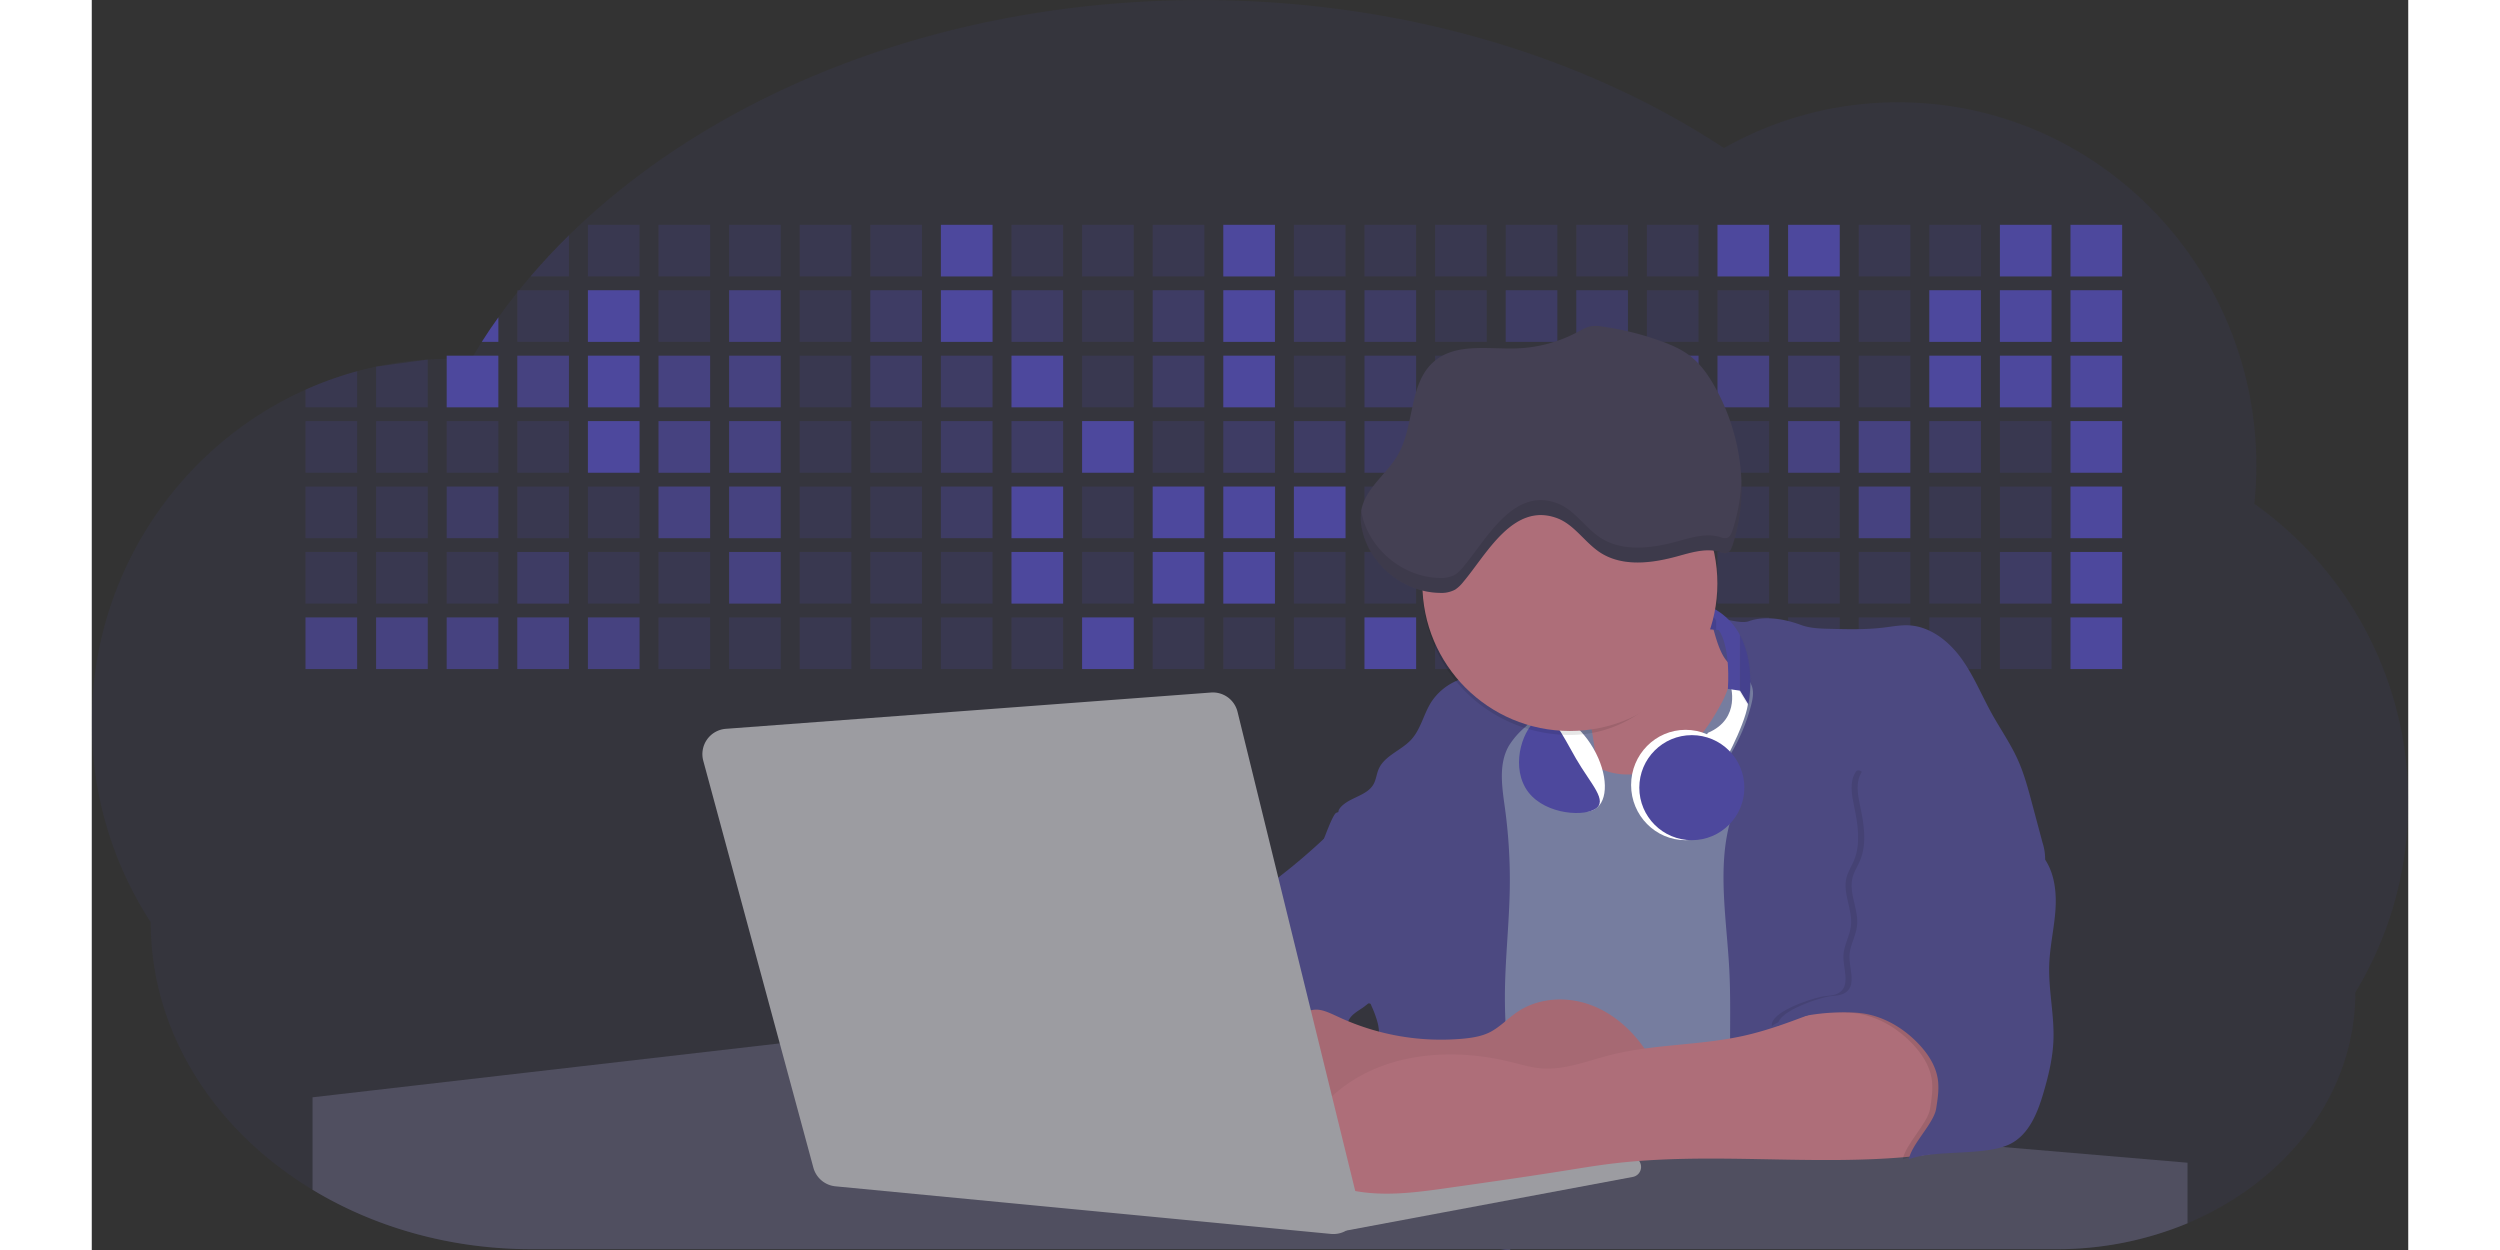 <svg id="aa7bae02-e79e-4d6b-a496-aba15f39787c" data-name="Layer 1" xmlns="http://www.w3.org/2000/svg" width="600" height="300" viewBox="0 0 1144 617.32"><rect x="0" y="0" width="1144" height="617.32" fill="#333333" stroke="none"/><title>developer activity</title><path d="M1172,537.57a181.92,181.92,0,0,1-6.85,49.6,180.06,180.06,0,0,1-19.27,44.28c0,50.1-33.82,93.4-82.91,114a167.3,167.3,0,0,1-64.73,12.8H245.17c-40.25,0-77.55-10.86-108.14-29.36A185.76,185.76,0,0,1,112.2,711c-34-29.22-55.08-69.6-55.08-114.2A180.5,180.5,0,0,1,28,498.08c0-73.36,43.39-136.44,105.55-164.29a174.52,174.52,0,0,1,25.51-9.12q4.63-1.26,9.36-2.26a175.39,175.39,0,0,1,25.51-3.5q4.65-.29,9.35-.33H205c3.46,0,6.89.12,10.3.32l1.12-1.9q2.06-3.44,4.22-6.81,3.9-6.14,8.18-12.1,4.48-6.29,9.35-12.38l.83-1q2.76-3.44,5.64-6.8,9-10.49,19-20.35c72.11-70.68,185.08-116.18,312.08-116.18,98.82,0,189.15,27.55,258.34,73.07A174.18,174.18,0,0,1,920,191.86c97.74,0,177,80.37,177,179.51a184.9,184.9,0,0,1-1,18.78A180,180,0,0,1,1172,537.57Z" transform="translate(-28 -141.34)" fill="#4d489d" opacity="0.1"/><path d="M263.66,257.52v20.35h-19Q253.59,267.39,263.66,257.52Z" transform="translate(-28 -141.34)" fill="#4d489d" opacity="0.2"/><rect x="245.02" y="111.02" width="25.51" height="25.51" fill="#4d489d" opacity="0.2"/><rect x="279.88" y="111.02" width="25.51" height="25.51" fill="#4d489d" opacity="0.2"/><rect x="314.75" y="111.02" width="25.51" height="25.51" fill="#4d489d" opacity="0.2"/><rect x="349.61" y="111.02" width="25.51" height="25.51" fill="#4d489d" opacity="0.2"/><rect x="384.48" y="111.02" width="25.51" height="25.51" fill="#4d489d" opacity="0.2"/><rect x="419.35" y="111.02" width="25.51" height="25.51" fill="#4d489d"/><rect x="454.21" y="111.02" width="25.51" height="25.51" fill="#4d489d" opacity="0.2"/><rect x="489.08" y="111.02" width="25.51" height="25.51" fill="#4d489d" opacity="0.2"/><rect x="523.94" y="111.02" width="25.51" height="25.51" fill="#4d489d" opacity="0.2"/><rect x="558.81" y="111.02" width="25.51" height="25.51" fill="#4d489d"/><rect x="593.68" y="111.02" width="25.51" height="25.51" fill="#4d489d" opacity="0.2"/><rect x="628.54" y="111.02" width="25.51" height="25.51" fill="#4d489d" opacity="0.2"/><rect x="663.41" y="111.02" width="25.51" height="25.51" fill="#4d489d" opacity="0.2"/><rect x="698.28" y="111.02" width="25.51" height="25.51" fill="#4d489d" opacity="0.2"/><rect x="733.14" y="111.02" width="25.51" height="25.51" fill="#4d489d" opacity="0.2"/><rect x="768.01" y="111.02" width="25.51" height="25.51" fill="#4d489d" opacity="0.2"/><rect x="802.87" y="111.02" width="25.51" height="25.51" fill="#4d489d"/><rect x="837.74" y="111.02" width="25.51" height="25.51" fill="#4d489d"/><rect x="872.61" y="111.02" width="25.51" height="25.51" fill="#4d489d" opacity="0.2"/><rect x="907.47" y="111.02" width="25.51" height="25.51" fill="#4d489d" opacity="0.2"/><rect x="942.34" y="111.02" width="25.51" height="25.51" fill="#4d489d"/><rect x="977.2" y="111.02" width="25.51" height="25.51" fill="#4d489d"/><path d="M228.8,298.08v12.1h-8.18Q224.52,304,228.8,298.08Z" transform="translate(-28 -141.34)" fill="#4d489d"/><rect x="210.15" y="143.33" width="25.51" height="25.51" fill="#4d489d" opacity="0.2"/><rect x="245.02" y="143.33" width="25.51" height="25.51" fill="#4d489d"/><rect x="279.88" y="143.33" width="25.51" height="25.51" fill="#4d489d" opacity="0.2"/><rect x="314.75" y="143.33" width="25.51" height="25.51" fill="#4d489d" opacity="0.7"/><rect x="349.61" y="143.33" width="25.51" height="25.51" fill="#4d489d" opacity="0.2"/><rect x="384.48" y="143.33" width="25.51" height="25.51" fill="#4d489d" opacity="0.4"/><rect x="419.35" y="143.33" width="25.51" height="25.51" fill="#4d489d"/><rect x="454.21" y="143.33" width="25.51" height="25.51" fill="#4d489d" opacity="0.4"/><rect x="489.08" y="143.33" width="25.51" height="25.51" fill="#4d489d" opacity="0.2"/><rect x="523.94" y="143.33" width="25.51" height="25.51" fill="#4d489d" opacity="0.4"/><rect x="558.81" y="143.33" width="25.51" height="25.51" fill="#4d489d"/><rect x="593.68" y="143.33" width="25.51" height="25.51" fill="#4d489d" opacity="0.4"/><rect x="628.54" y="143.33" width="25.51" height="25.51" fill="#4d489d" opacity="0.4"/><rect x="663.41" y="143.33" width="25.51" height="25.51" fill="#4d489d" opacity="0.2"/><rect x="698.28" y="143.33" width="25.51" height="25.51" fill="#4d489d" opacity="0.4"/><rect x="733.14" y="143.33" width="25.51" height="25.51" fill="#4d489d" opacity="0.4"/><rect x="768.01" y="143.33" width="25.51" height="25.51" fill="#4d489d" opacity="0.2"/><rect x="802.87" y="143.33" width="25.51" height="25.51" fill="#4d489d" opacity="0.2"/><rect x="837.74" y="143.33" width="25.51" height="25.51" fill="#4d489d" opacity="0.4"/><rect x="872.61" y="143.33" width="25.51" height="25.51" fill="#4d489d" opacity="0.2"/><rect x="907.47" y="143.33" width="25.51" height="25.51" fill="#4d489d"/><rect x="942.34" y="143.33" width="25.51" height="25.51" fill="#4d489d"/><rect x="977.2" y="143.33" width="25.51" height="25.51" fill="#4d489d"/><path d="M159.06,324.67V342.5H133.55v-8.71A174.52,174.52,0,0,1,159.06,324.67Z" transform="translate(-28 -141.34)" fill="#4d489d" opacity="0.2"/><polygon points="165.93 177.57 165.93 201.16 140.42 201.16 140.42 181.07 165.93 177.57" fill="#4d489d" opacity="0.2"/><rect x="175.28" y="175.65" width="25.51" height="25.51" fill="#4d489d"/><rect x="210.15" y="175.65" width="25.51" height="25.51" fill="#4d489d" opacity="0.7"/><rect x="245.02" y="175.65" width="25.51" height="25.51" fill="#4d489d"/><rect x="279.88" y="175.65" width="25.51" height="25.51" fill="#4d489d" opacity="0.7"/><rect x="314.75" y="175.65" width="25.51" height="25.51" fill="#4d489d" opacity="0.7"/><rect x="349.61" y="175.65" width="25.51" height="25.51" fill="#4d489d" opacity="0.2"/><rect x="384.48" y="175.65" width="25.51" height="25.51" fill="#4d489d" opacity="0.4"/><rect x="419.35" y="175.65" width="25.51" height="25.51" fill="#4d489d" opacity="0.4"/><rect x="454.21" y="175.65" width="25.51" height="25.51" fill="#4d489d"/><rect x="489.08" y="175.65" width="25.51" height="25.51" fill="#4d489d" opacity="0.2"/><rect x="523.94" y="175.65" width="25.51" height="25.51" fill="#4d489d" opacity="0.4"/><rect x="558.81" y="175.65" width="25.51" height="25.51" fill="#4d489d"/><rect x="593.68" y="175.65" width="25.51" height="25.51" fill="#4d489d" opacity="0.2"/><rect x="628.54" y="175.65" width="25.51" height="25.51" fill="#4d489d" opacity="0.4"/><rect x="663.41" y="175.65" width="25.51" height="25.51" fill="#4d489d" opacity="0.2"/><rect x="698.28" y="175.65" width="25.51" height="25.51" fill="#4d489d"/><rect x="733.14" y="175.65" width="25.51" height="25.51" fill="#4d489d" opacity="0.2"/><rect x="768.01" y="175.65" width="25.51" height="25.51" fill="#4d489d" opacity="0.7"/><rect x="802.87" y="175.65" width="25.51" height="25.51" fill="#4d489d" opacity="0.7"/><rect x="837.74" y="175.65" width="25.51" height="25.51" fill="#4d489d" opacity="0.4"/><rect x="872.61" y="175.65" width="25.51" height="25.51" fill="#4d489d" opacity="0.2"/><rect x="907.47" y="175.65" width="25.51" height="25.51" fill="#4d489d"/><rect x="942.34" y="175.65" width="25.51" height="25.51" fill="#4d489d"/><rect x="977.2" y="175.65" width="25.51" height="25.51" fill="#4d489d"/><rect x="105.55" y="207.96" width="25.51" height="25.51" fill="#4d489d" opacity="0.2"/><rect x="140.42" y="207.96" width="25.51" height="25.51" fill="#4d489d" opacity="0.2"/><rect x="175.28" y="207.96" width="25.51" height="25.51" fill="#4d489d" opacity="0.2"/><rect x="210.15" y="207.96" width="25.51" height="25.51" fill="#4d489d" opacity="0.2"/><rect x="245.02" y="207.96" width="25.51" height="25.51" fill="#4d489d"/><rect x="279.88" y="207.96" width="25.51" height="25.51" fill="#4d489d" opacity="0.7"/><rect x="314.75" y="207.96" width="25.51" height="25.51" fill="#4d489d" opacity="0.7"/><rect x="349.61" y="207.96" width="25.51" height="25.51" fill="#4d489d" opacity="0.2"/><rect x="384.48" y="207.96" width="25.51" height="25.51" fill="#4d489d" opacity="0.2"/><rect x="419.35" y="207.96" width="25.51" height="25.51" fill="#4d489d" opacity="0.4"/><rect x="454.21" y="207.96" width="25.51" height="25.51" fill="#4d489d" opacity="0.4"/><rect x="489.08" y="207.96" width="25.51" height="25.51" fill="#4d489d"/><rect x="523.94" y="207.96" width="25.51" height="25.51" fill="#4d489d" opacity="0.2"/><rect x="558.81" y="207.96" width="25.51" height="25.51" fill="#4d489d" opacity="0.4"/><rect x="593.68" y="207.96" width="25.51" height="25.51" fill="#4d489d" opacity="0.4"/><rect x="628.54" y="207.96" width="25.51" height="25.51" fill="#4d489d" opacity="0.4"/><rect x="663.41" y="207.96" width="25.51" height="25.51" fill="#4d489d" opacity="0.4"/><rect x="698.28" y="207.96" width="25.51" height="25.51" fill="#4d489d" opacity="0.2"/><rect x="733.14" y="207.96" width="25.51" height="25.51" fill="#4d489d" opacity="0.2"/><rect x="768.01" y="207.96" width="25.51" height="25.51" fill="#4d489d" opacity="0.2"/><rect x="802.87" y="207.96" width="25.51" height="25.51" fill="#4d489d" opacity="0.2"/><rect x="837.74" y="207.96" width="25.51" height="25.51" fill="#4d489d" opacity="0.7"/><rect x="872.61" y="207.96" width="25.51" height="25.51" fill="#4d489d" opacity="0.7"/><rect x="907.47" y="207.96" width="25.51" height="25.51" fill="#4d489d" opacity="0.4"/><rect x="942.34" y="207.96" width="25.51" height="25.51" fill="#4d489d" opacity="0.2"/><rect x="977.2" y="207.96" width="25.51" height="25.51" fill="#4d489d"/><rect x="105.55" y="240.28" width="25.51" height="25.51" fill="#4d489d" opacity="0.2"/><rect x="140.42" y="240.28" width="25.51" height="25.51" fill="#4d489d" opacity="0.2"/><rect x="175.28" y="240.28" width="25.51" height="25.51" fill="#4d489d" opacity="0.4"/><rect x="210.15" y="240.28" width="25.51" height="25.51" fill="#4d489d" opacity="0.2"/><rect x="245.02" y="240.28" width="25.51" height="25.51" fill="#4d489d" opacity="0.2"/><rect x="279.88" y="240.28" width="25.51" height="25.51" fill="#4d489d" opacity="0.7"/><rect x="314.75" y="240.28" width="25.51" height="25.51" fill="#4d489d" opacity="0.7"/><rect x="349.61" y="240.28" width="25.51" height="25.51" fill="#4d489d" opacity="0.2"/><rect x="384.48" y="240.28" width="25.51" height="25.51" fill="#4d489d" opacity="0.2"/><rect x="419.35" y="240.28" width="25.51" height="25.51" fill="#4d489d" opacity="0.4"/><rect x="454.21" y="240.28" width="25.51" height="25.51" fill="#4d489d"/><rect x="489.08" y="240.28" width="25.51" height="25.51" fill="#4d489d" opacity="0.2"/><rect x="523.94" y="240.28" width="25.51" height="25.51" fill="#4d489d"/><rect x="558.81" y="240.28" width="25.51" height="25.51" fill="#4d489d"/><rect x="593.68" y="240.28" width="25.51" height="25.51" fill="#4d489d"/><rect x="628.54" y="240.28" width="25.51" height="25.51" fill="#4d489d" opacity="0.2"/><rect x="663.41" y="240.28" width="25.51" height="25.51" fill="#4d489d"/><rect x="698.28" y="240.28" width="25.51" height="25.51" fill="#4d489d" opacity="0.2"/><rect x="733.14" y="240.28" width="25.51" height="25.51" fill="#4d489d" opacity="0.2"/><rect x="768.01" y="240.28" width="25.51" height="25.51" fill="#4d489d" opacity="0.2"/><rect x="802.87" y="240.28" width="25.51" height="25.51" fill="#4d489d" opacity="0.2"/><rect x="837.74" y="240.28" width="25.51" height="25.51" fill="#4d489d" opacity="0.2"/><rect x="872.61" y="240.28" width="25.51" height="25.51" fill="#4d489d" opacity="0.7"/><rect x="907.47" y="240.28" width="25.51" height="25.51" fill="#4d489d" opacity="0.2"/><rect x="942.34" y="240.28" width="25.51" height="25.51" fill="#4d489d" opacity="0.2"/><rect x="977.2" y="240.28" width="25.51" height="25.51" fill="#4d489d"/><rect x="105.55" y="272.59" width="25.51" height="25.51" fill="#4d489d" opacity="0.2"/><rect x="140.42" y="272.59" width="25.51" height="25.51" fill="#4d489d" opacity="0.2"/><rect x="175.28" y="272.59" width="25.51" height="25.51" fill="#4d489d" opacity="0.2"/><rect x="210.15" y="272.59" width="25.51" height="25.51" fill="#4d489d" opacity="0.4"/><rect x="245.02" y="272.59" width="25.51" height="25.51" fill="#4d489d" opacity="0.2"/><rect x="279.88" y="272.59" width="25.51" height="25.51" fill="#4d489d" opacity="0.2"/><rect x="314.75" y="272.59" width="25.51" height="25.51" fill="#4d489d" opacity="0.7"/><rect x="349.61" y="272.59" width="25.51" height="25.51" fill="#4d489d" opacity="0.2"/><rect x="384.48" y="272.59" width="25.51" height="25.51" fill="#4d489d" opacity="0.2"/><rect x="419.35" y="272.59" width="25.51" height="25.51" fill="#4d489d" opacity="0.2"/><rect x="454.21" y="272.59" width="25.51" height="25.51" fill="#4d489d"/><rect x="489.08" y="272.59" width="25.51" height="25.51" fill="#4d489d" opacity="0.2"/><rect x="523.94" y="272.59" width="25.51" height="25.51" fill="#4d489d"/><rect x="558.81" y="272.59" width="25.51" height="25.51" fill="#4d489d"/><rect x="593.68" y="272.59" width="25.51" height="25.51" fill="#4d489d" opacity="0.2"/><rect x="628.54" y="272.59" width="25.51" height="25.51" fill="#4d489d" opacity="0.2"/><rect x="663.41" y="272.59" width="25.51" height="25.51" fill="#4d489d" opacity="0.2"/><rect x="698.28" y="272.59" width="25.51" height="25.51" fill="#4d489d" opacity="0.2"/><rect x="733.14" y="272.59" width="25.51" height="25.51" fill="#4d489d" opacity="0.2"/><rect x="768.01" y="272.59" width="25.51" height="25.51" fill="#4d489d" opacity="0.2"/><rect x="802.87" y="272.59" width="25.51" height="25.51" fill="#4d489d" opacity="0.2"/><rect x="837.74" y="272.59" width="25.51" height="25.51" fill="#4d489d" opacity="0.2"/><rect x="872.61" y="272.59" width="25.51" height="25.51" fill="#4d489d" opacity="0.2"/><rect x="907.47" y="272.59" width="25.51" height="25.51" fill="#4d489d" opacity="0.2"/><rect x="942.34" y="272.59" width="25.51" height="25.51" fill="#4d489d" opacity="0.4"/><rect x="977.2" y="272.59" width="25.51" height="25.51" fill="#4d489d"/><rect x="105.55" y="304.91" width="25.51" height="25.51" fill="#4d489d" opacity="0.7"/><rect x="140.42" y="304.91" width="25.51" height="25.51" fill="#4d489d" opacity="0.7"/><rect x="175.28" y="304.91" width="25.51" height="25.51" fill="#4d489d" opacity="0.7"/><rect x="210.15" y="304.91" width="25.51" height="25.51" fill="#4d489d" opacity="0.7"/><rect x="245.02" y="304.91" width="25.51" height="25.51" fill="#4d489d" opacity="0.7"/><rect x="279.88" y="304.91" width="25.51" height="25.51" fill="#4d489d" opacity="0.2"/><rect x="314.75" y="304.91" width="25.51" height="25.51" fill="#4d489d" opacity="0.2"/><rect x="349.61" y="304.91" width="25.51" height="25.51" fill="#4d489d" opacity="0.2"/><rect x="384.48" y="304.91" width="25.51" height="25.51" fill="#4d489d" opacity="0.2"/><rect x="419.35" y="304.91" width="25.51" height="25.51" fill="#4d489d" opacity="0.2"/><rect x="454.21" y="304.91" width="25.51" height="25.51" fill="#4d489d" opacity="0.2"/><rect x="489.08" y="304.91" width="25.51" height="25.51" fill="#4d489d"/><rect x="523.94" y="304.91" width="25.51" height="25.51" fill="#4d489d" opacity="0.2"/><rect x="558.81" y="304.91" width="25.51" height="25.51" fill="#4d489d" opacity="0.2"/><rect x="593.68" y="304.91" width="25.51" height="25.51" fill="#4d489d" opacity="0.2"/><rect x="628.54" y="304.91" width="25.51" height="25.51" fill="#4d489d"/><rect x="663.41" y="304.91" width="25.51" height="25.51" fill="#4d489d" opacity="0.2"/><rect x="698.28" y="304.91" width="25.51" height="25.51" fill="#4d489d" opacity="0.2"/><rect x="733.14" y="304.91" width="25.51" height="25.51" fill="#4d489d" opacity="0.2"/><rect x="768.01" y="304.91" width="25.51" height="25.51" fill="#4d489d" opacity="0.2"/><rect x="802.87" y="304.91" width="25.51" height="25.51" fill="#4d489d" opacity="0.2"/><rect x="837.74" y="304.91" width="25.51" height="25.51" fill="#4d489d" opacity="0.2"/><rect x="872.61" y="304.91" width="25.51" height="25.51" fill="#4d489d" opacity="0.2"/><rect x="907.47" y="304.91" width="25.51" height="25.51" fill="#4d489d" opacity="0.2"/><rect x="942.34" y="304.91" width="25.51" height="25.51" fill="#4d489d" opacity="0.2"/><rect x="977.2" y="304.91" width="25.51" height="25.51" fill="#4d489d"/><circle cx="734.52" cy="363.89" r="34.87" fill="#767d9f"/><path d="M760.71,460.87q5.22,22.78,8.86,45.9c.73,4.58,1.38,9.41-.28,13.74-1.39,3.61-4.22,6.43-6.44,9.59s-3.9,7.21-2.55,10.83,5.29,5.6,9.05,6.62c10.76,2.9,22.23.79,32.94-2.35a53.29,53.29,0,0,0,13.81-5.72c4.54-2.88,8.26-6.88,11.68-11,15.61-18.93,25.83-41.65,35.45-64.23a39.12,39.12,0,0,1-33.11-13.34c-3.94-4.63-6.83-11.08-4.61-16.74-6.51,3.57-14.24,3.81-21.25,6.25a75.49,75.49,0,0,0-12.5,6.15q-7.18,4.15-14.28,8.46C772.07,458.29,767,461.19,760.71,460.87Z" transform="translate(-28 -141.34)" fill="#ae6e79"/><path d="M833.64,487.05c-6.11,11.89-14.06,23.32-25.41,30.4s-26.63,9-38,2c-5.6-3.42-9.84-8.62-14.73-13s-11-8.13-17.57-7.56c-7.24.63-12.91,6.28-17.76,11.69-7.36,8.22-14.47,16.79-19.68,26.52-10,18.7-12.37,40.56-11.93,61.76s3.51,42.29,3.58,63.49c.1,26.08-4.32,51.95-8.79,77.64,41.1-5.06,82.25,6,123.44,10.19,26.36,2.71,52.92,2.65,79.42,2.58,4.66,0,9.62-.12,13.5-2.7a18.2,18.2,0,0,0,5.59-6.64c3.66-6.75,5.13-14.45,6.15-22.06,2.59-19.22,2.67-38.68,2.74-58.08.18-47,.35-94.17-5.62-140.8-1.47-11.47-3.35-23-7.75-33.73s-11.58-20.6-21.62-26.35c-6.45-3.7-21.4-10.14-29-6.41C841.67,460.15,837.73,479.09,833.64,487.05Z" transform="translate(-28 -141.34)" fill="#767d9f"/><path d="M836.68,619.77c-1.55-29-7.86-59.95,5.57-85.69,3.3-6.32-8.54-14.21-4.88-20.33a92.08,92.08,0,0,0,10.06-23.93c.76-2.89,1.37-5.95.65-8.85-1.33-5.29-6.56-8.44-11-11.66-4.9-3.56-7.42-14.41-9-20.28s12.57,1.2,18.26-.89c7.9-2.89,17.94-1.07,25.82,1.86,4.4,1.62,9.18,1.76,13.87,1.88,9.11.24,18.25.47,27.29-.65,4.06-.51,8.13-1.28,12.21-1.05,10.41.59,19.46,7.71,25.62,16.13s10.08,18.23,15.13,27.35c4.21,7.6,9.23,14.78,12.82,22.69,3.18,7,5.19,14.52,7.18,22l5.13,19.19a25.58,25.58,0,0,1,1.26,8.51c-.26,3.07-1.62,5.93-3,8.66A164.12,164.12,0,0,1,971,603.2c-10.79,13.23-23.89,25.16-30.3,41-2.5,6.17-3.89,12.73-5.16,19.27a707.94,707.94,0,0,0-10.9,79.15,174.2,174.2,0,0,0-36.52-12.21,177.61,177.61,0,0,0-19-3c-5.59-.58-12.8.52-18.12-1-8.9-2.53-9.88-17.58-11.23-25.46-2.16-12.55-2.59-25.32-2.67-38C837,648.53,837.45,634.14,836.68,619.77Z" transform="translate(-28 -141.34)" fill="#4c4981"/><path d="M641.23,565.54c4.21,24,8.85,48.07,18,70.62-.23.22-.46.42-.69.62-.81.69-1.65,1.34-2.53,2-2.05,1.44-4.3,2.66-6,4.54a8,8,0,0,0-1.5,2.45,5.48,5.48,0,0,0,0,4.47c-4.77,2.11-10.31,1.46-15.66,1.26-4.61-.17-9.08,0-12.78,2.53-5.14,3.54-6.69,10.34-7.52,16.52q-.46,3.38-.79,6.77-.32,3.15-.52,6.32a188.61,188.61,0,0,0-.19,21q.08,1.92.21,3.84c-16.34-.39-31.23-8.91-45.32-17.19-3.22-1.89-6.54-3.88-8.63-7A15.8,15.8,0,0,1,555,674c0-.51.09-1,.16-1.52a41.58,41.58,0,0,1,2.29-8.68,107.2,107.2,0,0,1,19.19-32.65c3.58-4.18,7.61-8.27,9.28-13.52.73-2.29,1-4.72,1.74-7,3.32-9.88,15.3-14.55,19.4-24.14,1-2.29,1.46-4.8,2.7-7a17.63,17.63,0,0,1,4.25-4.75c.73-.61,1.49-1.2,2.24-1.79q10.54-8.26,20.31-17.45,1.82-1.71,3.6-3.46A59.48,59.48,0,0,0,641.23,565.54Z" transform="translate(-28 -141.34)" fill="#4c4981"/><path d="M742,494.56c-1.44,1.52-3,2.95-4.53,4.37l-.41.37-1.62,1.5a39,39,0,0,0-7.55,8.79l-.17.28c-5.1,9.13-3.21,20.37-1.79,30.74a261.55,261.55,0,0,1,2.37,39c-.26,18-2.38,35.88-2.42,53.86,0,4.08.09,8.15.27,12.23.29,6.63.79,13.25,1.39,19.87.65,7.26,1.43,14.51,2.16,21.76.58,5.61,1.13,11.21,1.59,16.81.23,2.9.45,5.79.63,8.69.21,3.4.38,6.81.48,10.21h0c.07,2.16.11,4.31.11,6.47,0,1.23,0,2.45,0,3.67q0,3.51-.19,7-.2,4.49-.61,9c-.31,3.27-.86,6.84-3.16,9.14-.14.14-.29.27-.44.4l-3.24-.4a332.72,332.72,0,0,0-67.3-1.2c.49-3.38.94-6.75,1.38-10.14.2-1.6.4-3.21.59-4.82q.33-2.76.63-5.52c.23-2,.44-4,.64-6q.78-7.73,1.37-15.47.87-11.29,1.32-22.62.22-5.41.34-10.83.17-6.72.16-13.45,0-6.54-.11-13.1c0-1.44-.06-2.88-.18-4.31a27.35,27.35,0,0,0-.53-3.83,49.87,49.87,0,0,0-3-8.48c-.22-.52-.43-1-.64-1.55-.12-.27-.23-.55-.34-.82,5.76-5.13,9.86-12,13.8-18.76,6.39-10.89,12.93-22.26,14-34.84s-5.18-26.71-17.2-30.55c-3.27-1-6.73-1.28-10.1-1.87-3.18-.56-9.81-1.83-13.49-4.11q-3,3.08-6,6.05a22.15,22.15,0,0,1,2.17-8.71l1.42.07a2.71,2.71,0,0,1-.16-1c0-1.07.74-2.28,2.32-3.62,4.71-4,12.12-4.89,15.09-10.3,1.24-2.25,1.45-4.93,2.45-7.29,2.87-6.73,11.11-9.21,16.07-14.59s6.2-13,10.21-19a28.62,28.62,0,0,1,12-10c.4-.19.81-.38,1.22-.55,8.3-3.55,18.16-4.36,26.76-4.34,3.34,0,12,.1,16.24,1.79a5.32,5.32,0,0,1,1.85,1.13C752.37,480.61,745.34,491,742,494.56Z" transform="translate(-28 -141.34)" fill="#4c4981"/><path d="M642.72,542.69a60.88,60.88,0,0,1,46.74,4.87c7.2,4,13.66,9.58,17.62,16.78,5.95,10.8,5.69,23.82,5.27,36.15-.21,6.17-.48,12.56-3.2,18.1C706,625,700.06,629.4,694,633a42.24,42.24,0,0,1-12.32,5.33c-6.72,1.46-13.7.22-20.47-1-7.36-1.36-15.26-3-20.37-8.48-3-3.18-4.64-7.31-6.26-11.35q-3.49-8.75-7-17.48c-4.05-10.11-5.42-18.52-.07-28.37,2.43-4.49,5.4-8.69,7.8-13.21C636.51,556.14,640.81,543.28,642.72,542.69Z" transform="translate(-28 -141.34)" fill="#4c4981"/><path d="M1063,715.56v29.9a167.3,167.3,0,0,1-64.73,12.8H728.58c-.14.14-.29.27-.44.4l-3.24-.4H245.17c-40.25,0-77.55-10.86-108.14-29.36V683.25l230.72-26.63.18,0L502.29,668l34.77,3,18.06,1.53,37.38,3.17,19.23,1.63,28,2.38,3.94.33,20.18,1.71L691.23,684l38.5,3.26,64.18,5.45,45.15,3.83,74.14,6.29,14.1,1.19,1.52.13,1.32.11,18.62,1.58,20.44,1.74,2.37.2Z" transform="translate(-28 -141.34)" fill="#504f60"/><polygon points="764 573.12 474.86 523.77 463.65 580.46 596.19 596.33 637 601.44 749.26 579.33 764 573.12" fill="#9c9ca1"/><path d="M642.33,739.94l144.86-27.23a5,5,0,0,1,5.94,4.93h0a5,5,0,0,1-4.09,4.93L647.57,749.06Z" transform="translate(-28 -141.34)" fill="#9c9ca1"/><path d="M705.17,654.31c4.51-.42,9.08-1.13,13.14-3.13,5-2.49,8.89-6.78,13.52-9.94,10.18-7,23.8-7.94,35.47-3.92s21.41,12.63,28.23,22.91c4.53,6.85,7.93,15.59,4.73,23.15a30.51,30.51,0,0,1-4.12,6.44l-8.34,10.9a29,29,0,0,1-5.66,6.09c-3.12,2.27-7,3.2-10.82,3.76-10.15,1.48-20.48.64-30.71,1.32-17.57,1.17-34.73,6.83-52.34,6.64-10.12-.11-20.11-2.15-30-4.19l-43.77-9c-7.62-1.56-16.23-3.84-19.82-10.75-1.61-3.11-1.91-6.71-2.1-10.21-.52-9.64,0-20.36,6.68-27.31,6.28-6.52,16.21-8.58,23.71-13.4,9.18-5.91,12.21-4,21.89.44A120,120,0,0,0,705.17,654.31Z" transform="translate(-28 -141.34)" fill="#ae6e79"/><path d="M705.17,654.31c4.51-.42,9.08-1.13,13.14-3.13,5-2.49,8.89-6.78,13.52-9.94,10.18-7,23.8-7.94,35.47-3.92s21.41,12.63,28.23,22.91c4.53,6.85,7.93,15.59,4.73,23.15a30.51,30.51,0,0,1-4.12,6.44l-8.34,10.9a29,29,0,0,1-5.66,6.09c-3.12,2.27-7,3.2-10.82,3.76-10.15,1.48-20.48.64-30.71,1.32-17.57,1.17-34.73,6.83-52.34,6.64-10.12-.11-20.11-2.15-30-4.19l-43.77-9c-7.62-1.56-16.23-3.84-19.82-10.75-1.61-3.11-1.91-6.71-2.1-10.21-.52-9.64,0-20.36,6.68-27.31,6.28-6.52,16.21-8.58,23.71-13.4,9.18-5.91,12.21-4,21.89.44A120,120,0,0,0,705.17,654.31Z" transform="translate(-28 -141.34)" opacity="0.05"/><path d="M880.94,640.6c-12.28,4.75-24.63,9.52-37.49,12.35-21.56,4.75-44.12,4-65.51,9.43-11.3,2.88-22.53,7.52-34.14,6.58-5.19-.42-10.2-2-15.25-3.2-28.37-7-60.62-4.73-83.66,13.27-7.88,6.15-14.33,13.82-20.18,22a14.7,14.7,0,0,0,5.91,21.88A86.62,86.62,0,0,0,659,730.48c13.13,1.16,26.32-.7,39.38-2.56,19.38-2.75,38.77-5.51,58.1-8.6,6.94-1.11,13.88-2.26,20.86-3.14,50.23-6.35,101.37,1.37,151.73-3.93,5.09-.54,10.27-1.24,14.9-3.41,11.72-5.5,17.52-20,15.1-32.74s-11.76-23.33-23-29.83c-9.42-5.47-19.58-7.68-30.07-10C896.26,634,890.32,637,880.94,640.6Z" transform="translate(-28 -141.34)" fill="#ae6e79"/><path d="M988.67,564.44c5.54,7.26,6.72,17,6.12,26.09s-2.76,18.08-3.08,27.21c-.44,12.52,2.58,25,2.07,37.48-.36,8.73-2.43,17.29-4.88,25.67-2.89,9.89-7.07,20.52-16.2,25.27-12.12,6.31-37.54,2.76-50.29,7.7,1.16-7.23,12.28-17.7,13.44-24.93.8-5,1.61-10.14.75-15.15-1.1-6.39-4.85-12.06-9.3-16.78-7.08-7.51-16.32-13.16-26.47-15s-35-.33-43.12,6.08c-1-6.62,17.6-13,24.14-14.43,3.26-.73,7-.32,9.61-2.39,5-3.92,1.37-11.73,1.61-18,.19-5,3.11-9.58,3.7-14.58,1-8-4.22-16.15-2.17-24,.76-2.9,2.45-5.45,3.62-8.21,3.56-8.45,2-18.09.1-27.07-1.18-5.64-2.33-12,.81-16.81,2.91-4.49,11.17,11.5,16.46,10.76,17.47-2.45,33.28-15.4,47.39-4.8,7.19,5.4,8.13,11,11,18.71C976.77,554.6,984,558.36,988.67,564.44Z" transform="translate(-28 -141.34)" opacity="0.1"/><path d="M991.67,564.44c5.54,7.26,6.72,17,6.12,26.09s-2.76,18.08-3.08,27.21c-.44,12.52,2.58,25,2.07,37.48-.36,8.73-2.43,17.29-4.88,25.67-2.89,9.89-7.07,20.52-16.2,25.27-12.12,6.31-37.54,2.76-50.29,7.7,1.16-7.23,12.28-17.7,13.44-24.93.8-5,1.61-10.14.75-15.15-1.1-6.39-4.85-12.06-9.3-16.78-7.08-7.51-16.32-13.16-26.47-15s-35-.33-43.12,6.08c-1-6.62,17.6-13,24.14-14.43,3.26-.73,7-.32,9.61-2.39,5-3.92,1.37-11.73,1.61-18,.19-5,3.11-9.58,3.7-14.58,1-8-4.22-16.15-2.17-24,.76-2.9,2.45-5.45,3.62-8.21,3.56-8.45,2-18.09.1-27.07-1.18-5.64-2.33-12,.81-16.81,2.91-4.49,8.6-6.19,13.89-6.94a68.42,68.42,0,0,1,50,12.9c7.19,5.4,8.13,11,11,18.71C979.77,554.6,987,558.36,991.67,564.44Z" transform="translate(-28 -141.34)" fill="#4c4981"/><path d="M330,517.06,384.37,718a12.55,12.55,0,0,0,10.91,9.21L640,750.72a12.54,12.54,0,0,0,13.38-15.48L593.84,492.86a12.54,12.54,0,0,0-13.12-9.51L341.13,501.27A12.54,12.54,0,0,0,330,517.06Z" transform="translate(-28 -141.34)" fill="#9c9ca1"/><ellipse cx="787.11" cy="387.68" rx="26.9" ry="27.25" fill="#fff"/><path d="M837.2,479.31s5.67,16.86-11.06,23.95L824,507l10.48,10.34S847.4,493.77,846,485.4C846,485.4,844,476.9,837.2,479.31Z" transform="translate(-28 -141.34)" fill="#fff"/><circle cx="790.2" cy="388.99" r="25.94" fill="#4d489d"/><path d="M846.13,489.23l-4.12-6.8-6-.85c1.28-22.39-4.53-29.06-4.53-29.06l-1.35-.13-5.88-.57-11.06-11.48v-3.26c15.54,1.85,24.13,9.23,28.77,17.88C850.16,470.14,846.13,489.23,846.13,489.23Z" transform="translate(-28 -141.34)" fill="#4d489d"/><path d="M830.18,448.27v4.12l-5.88-.57-11.06-11.48S830.35,444.17,830.18,448.27Z" transform="translate(-28 -141.34)" stroke="#4c4981" stroke-miterlimit="10" opacity="0.1"/><path d="M846.13,489.23l-4.12-6.8V455C850.16,470.14,846.13,489.23,846.13,489.23Z" transform="translate(-28 -141.34)" stroke="#4c4981" stroke-miterlimit="10" opacity="0.1"/><ellipse cx="757.11" cy="518.2" rx="14.43" ry="26.32" transform="translate(-185.67 306.64) rotate(-30)" fill="#fff"/><path d="M761,516c7.27,12.59,16.19,21,9.29,25s-27,2-34.27-10.6-.67-30,6.23-34S753.72,503.38,761,516Z" transform="translate(-28 -141.34)" fill="#4d489d"/><path d="M825.73,425.3c0,40.23-27.53,79-67.76,79a72.85,72.85,0,0,1,0-145.7C798.2,358.64,825.73,385.06,825.73,425.3Z" transform="translate(-28 -141.34)" opacity="0.1"/><circle cx="729.97" cy="288.15" r="72.85" fill="#ae6e79"/><path d="M751.57,397.21c8.67,3.19,13.8,12.15,21.58,17.14,11,7,25.32,5.19,37.88,1.73,7-1.91,14.32-4.24,21.21-2.12a6,6,0,0,0,3.23.46c1.5-.43,2.24-2.09,2.73-3.57,8.52-25.4,4.69-54.17-8.17-77.67-3.32-6.06-7.3-11.92-12.78-16.13-4.32-3.31-9.4-5.48-14.52-7.33a145,145,0,0,0-28.88-7.13,17.94,17.94,0,0,0-5.27-.17c-2.41.39-4.57,1.69-6.72,2.85A68.78,68.78,0,0,1,732,313.38c-14,.53-30-2.77-40.79,6.21-13,10.77-9.76,31.78-18.19,46.4-5.58,9.67-16.34,16.69-18.11,27.7a25.57,25.57,0,0,0,.63,10.07c4.12,16.94,20.52,30.06,38,30.37a14.42,14.42,0,0,0,7.76-1.59,17.55,17.55,0,0,0,4.09-3.89C716.84,415.09,729.94,389.25,751.57,397.21Z" transform="translate(-28 -141.34)" fill="#444053"/><path d="M838.2,403.48c-.49,1.48-1.23,3.14-2.73,3.57a6,6,0,0,1-3.23-.46c-6.89-2.12-14.25.21-21.2,2.12-12.57,3.46-26.92,5.31-37.88-1.73-7.79-5-12.91-14-21.59-17.14-21.63-8-34.73,17.88-46.21,31.44a17.55,17.55,0,0,1-4.09,3.89,14.42,14.42,0,0,1-7.76,1.59c-17.42-.31-33.83-13.43-38-30.37-.23-1-.43-2-.58-3,0,.09,0,.17-.05.26a25.57,25.57,0,0,0,.63,10.07c4.12,16.94,20.53,30.06,38,30.37a14.42,14.42,0,0,0,7.76-1.59,17.55,17.55,0,0,0,4.09-3.89c11.48-13.56,24.58-39.4,46.21-31.44,8.68,3.19,13.8,12.15,21.59,17.14,11,7,25.31,5.19,37.88,1.73,7-1.91,14.31-4.24,21.2-2.12a6,6,0,0,0,3.23.46c1.5-.43,2.24-2.09,2.73-3.57a90.29,90.29,0,0,0,4.48-32.26A88.8,88.8,0,0,1,838.2,403.48Z" transform="translate(-28 -141.34)" opacity="0.1"/></svg>